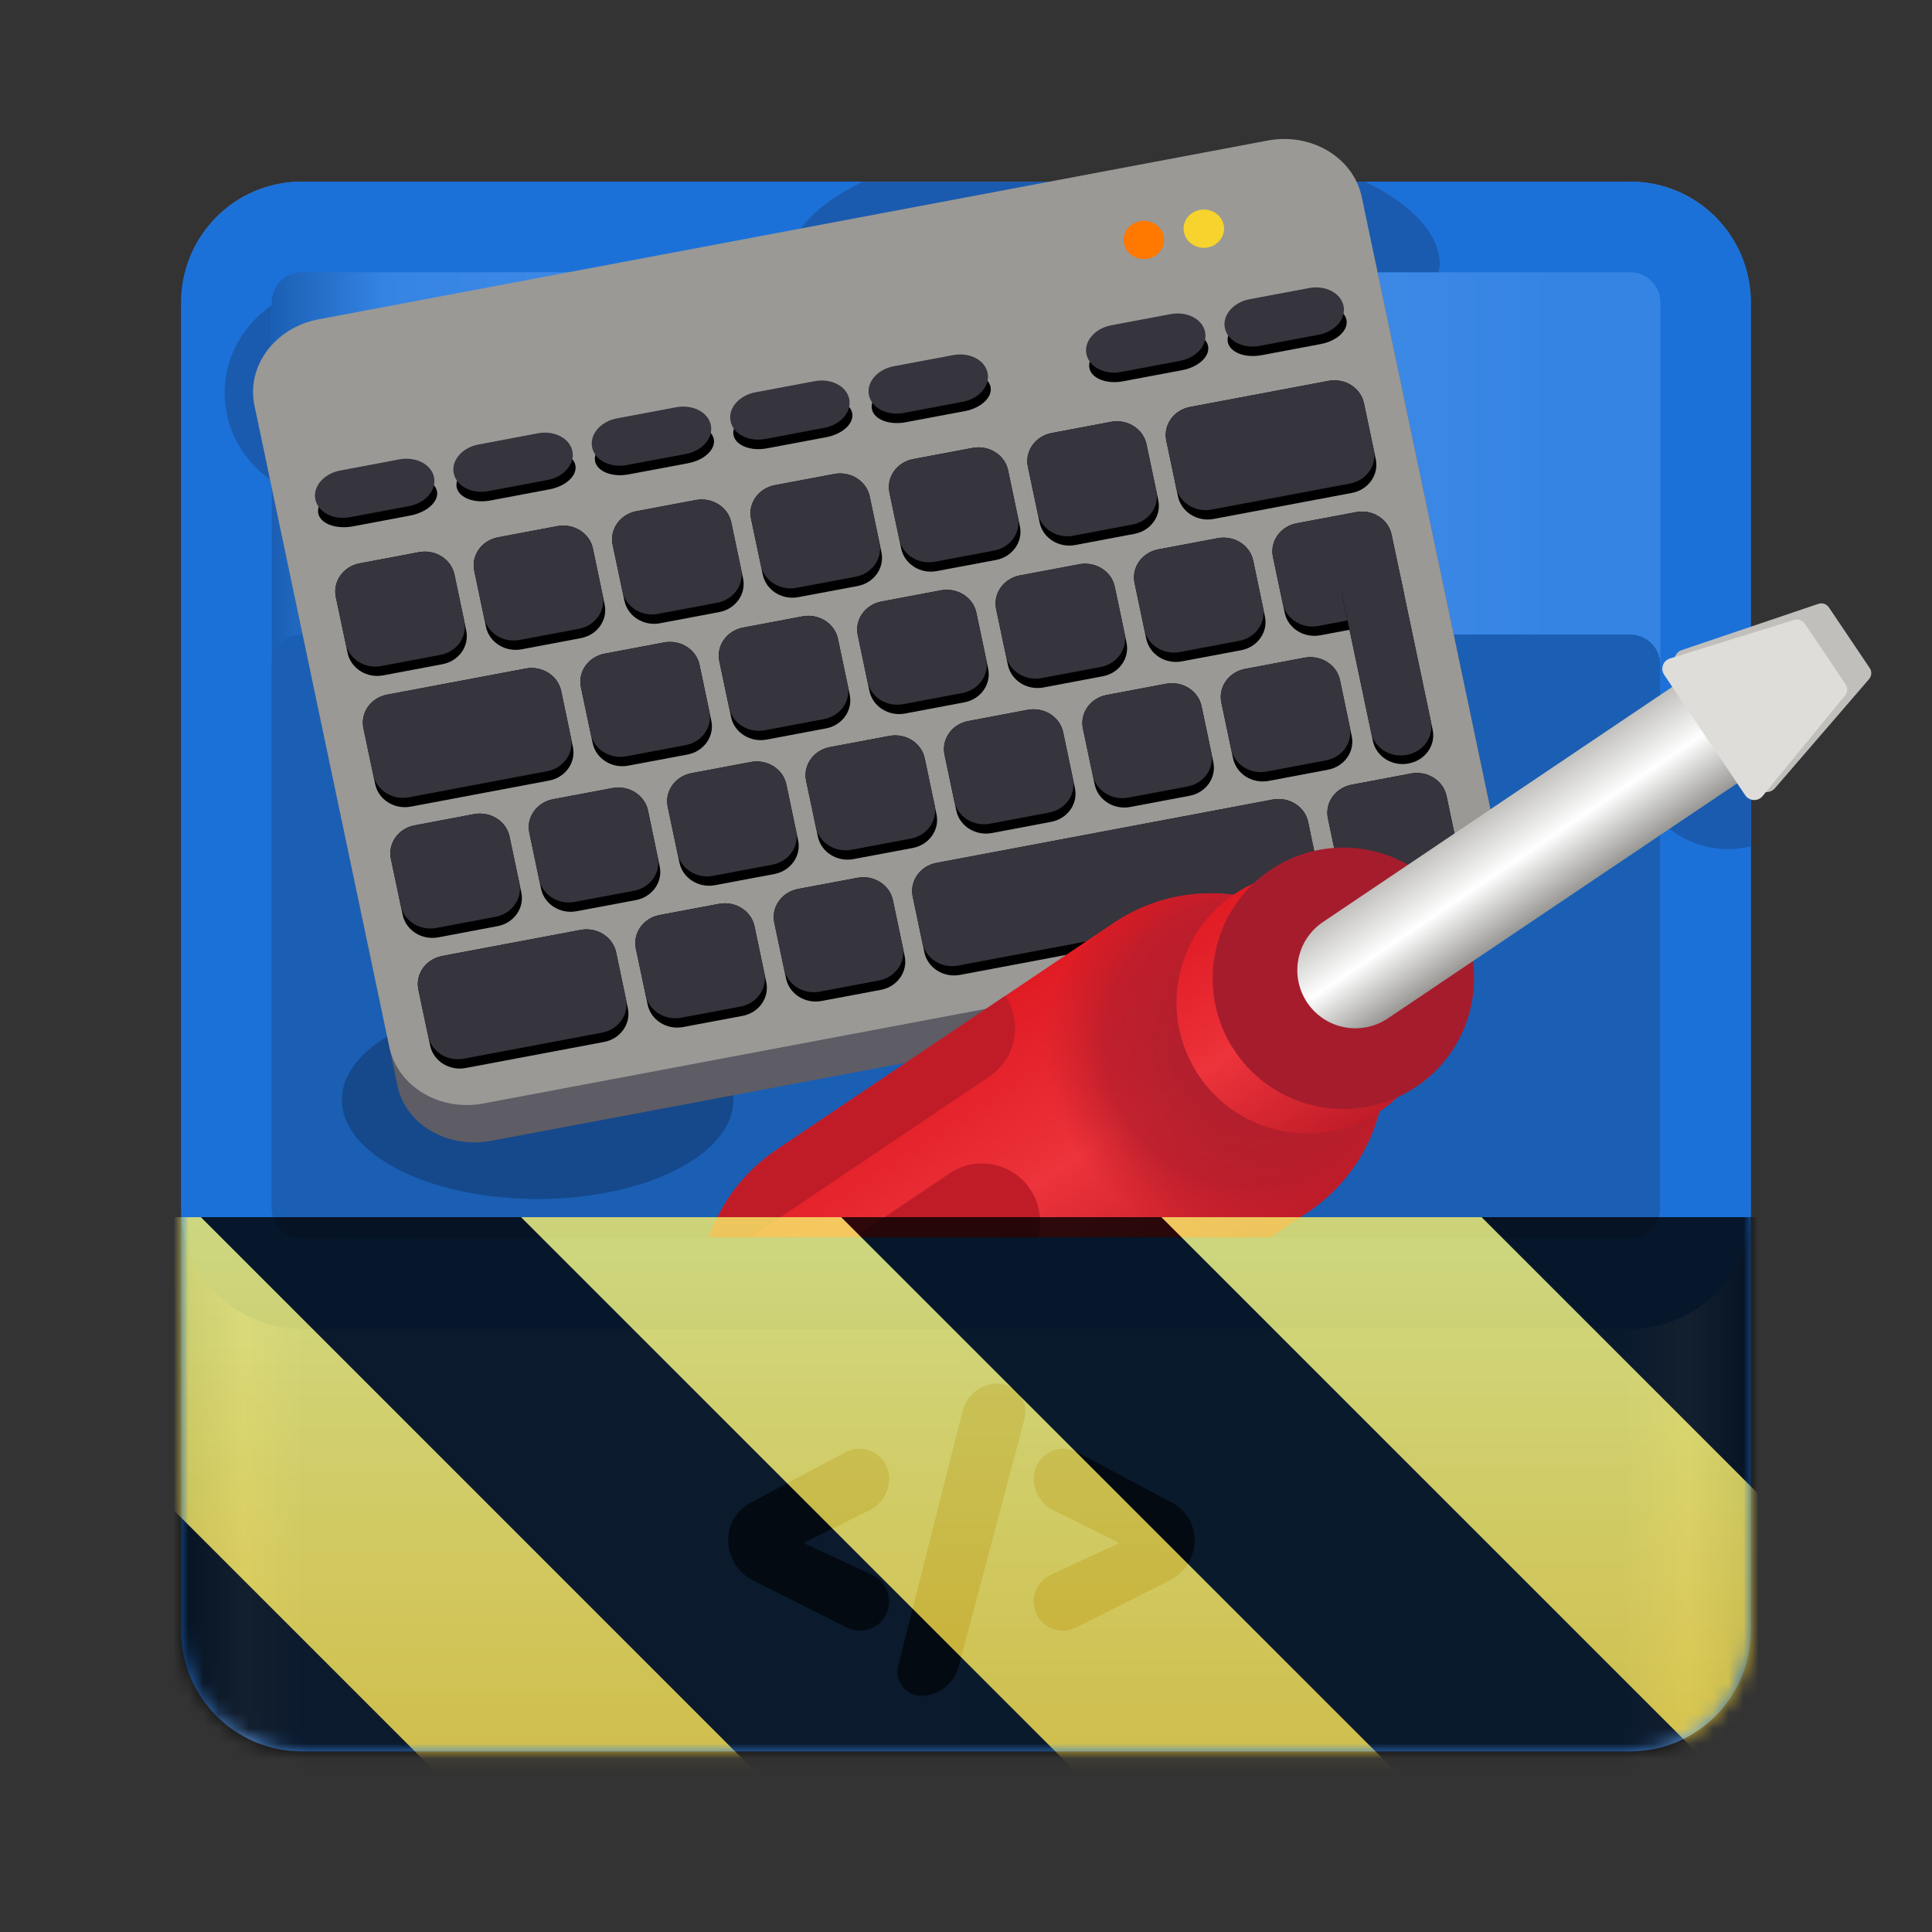<?xml version="1.0" encoding="UTF-8"?>
<svg height="128px" viewBox="0 0 128 128" width="128px" xmlns="http://www.w3.org/2000/svg" xmlns:xlink="http://www.w3.org/1999/xlink">
    <rect x="0" y="0" width="128" height="128" fill="#333333" stroke="none"/>
    <linearGradient id="a" gradientUnits="userSpaceOnUse" x1="12" x2="116" y1="124.035" y2="124.035">
        <stop offset="0" stop-color="#1a5fb4"/>
        <stop offset="0.04" stop-color="#5f9ce8"/>
        <stop offset="0.08" stop-color="#3582e3"/>
        <stop offset="0.92" stop-color="#3483e3"/>
        <stop offset="0.96" stop-color="#609ee8"/>
        <stop offset="1" stop-color="#1a5fb5"/>
    </linearGradient>
    <linearGradient id="b" gradientUnits="userSpaceOnUse" x1="18" x2="110" y1="50.035" y2="50.035">
        <stop offset="0" stop-color="#1a5fb4"/>
        <stop offset="0.083" stop-color="#3584e4"/>
        <stop offset="0.339" stop-color="#468de6"/>
        <stop offset="0.661" stop-color="#468de6"/>
        <stop offset="0.92" stop-color="#3584e4"/>
        <stop offset="1" stop-color="#3584e4"/>
    </linearGradient>
    <linearGradient id="c" gradientUnits="userSpaceOnUse">
        <stop offset="0" stop-color="#c01c28"/>
        <stop offset="0.5" stop-color="#ed333b"/>
        <stop offset="1" stop-color="#e01b24"/>
    </linearGradient>
    <linearGradient id="d" gradientTransform="matrix(1.197 -0.806 0.806 1.197 -145.015 -177.753)" x1="23" x2="23" xlink:href="#c" y1="238" y2="222"/>
    <radialGradient id="e" cx="28" cy="229.945" gradientTransform="matrix(-0.627 -0.931 0.931 -0.627 -113.935 239.296)" gradientUnits="userSpaceOnUse" r="12">
        <stop offset="0" stop-color="#a51d2d"/>
        <stop offset="0.7" stop-color="#b21c2a" stop-opacity="0.725"/>
        <stop offset="1" stop-color="#c01c28" stop-opacity="0"/>
    </radialGradient>
    <linearGradient id="f" gradientTransform="matrix(-0.403 -0.599 0.599 -0.403 -40.978 176.658)" x1="16" x2="40" xlink:href="#c" y1="232" y2="232"/>
    <linearGradient id="g" gradientTransform="matrix(-0.948 0.638 1.074 1.596 -92.268 -346.62)" gradientUnits="userSpaceOnUse" x1="46" x2="46" y1="232" y2="228">
        <stop offset="0" stop-color="#9a9996"/>
        <stop offset="0.5" stop-color="#ffffff"/>
        <stop offset="1" stop-color="#c0bfbc"/>
    </linearGradient>
    <clipPath id="h">
        <path d="m 46 64 h 23 v 34 h -23 z m 0 0"/>
    </clipPath>
    <clipPath id="i">
        <path d="m 48.301 92.211 c 3.559 5.289 10.73 6.691 16.023 3.133 l 17.555 -11.82 c 1.766 -1.188 2.23 -3.578 1.043 -5.34 c -0.59 -0.883 -0.359 -2.078 0.523 -2.672 l 5.586 -3.758 c 0.883 -0.594 2.078 -0.363 2.672 0.52 c 1.188 1.762 3.578 2.23 5.34 1.043 l 1.598 -1.074 l -12.895 -19.152 l -1.594 1.074 c -1.766 1.188 -2.23 3.578 -1.047 5.34 c 0.594 0.883 0.363 2.078 -0.52 2.672 l -5.586 3.762 c -0.883 0.59 -2.078 0.359 -2.672 -0.523 c -1.188 -1.762 -3.578 -2.23 -5.34 -1.043 l -17.559 11.816 c -5.289 3.562 -6.691 10.734 -3.129 16.023 z m 0 0"/>
    </clipPath>
    <clipPath id="j">
        <path d="m 46 64 h 23 v 34 h -23 z m 0 0"/>
    </clipPath>
    <clipPath id="k">
        <path d="m 48.301 92.211 c 3.559 5.289 10.73 6.691 16.023 3.133 l 17.555 -11.82 c 1.766 -1.188 2.23 -3.578 1.043 -5.34 c -0.59 -0.883 -0.359 -2.078 0.523 -2.672 l 5.586 -3.758 c 0.883 -0.594 2.078 -0.363 2.672 0.52 c 1.188 1.762 3.578 2.23 5.34 1.043 l 1.598 -1.074 l -12.895 -19.152 l -1.594 1.074 c -1.766 1.188 -2.23 3.578 -1.047 5.34 c 0.594 0.883 0.363 2.078 -0.52 2.672 l -5.586 3.762 c -0.883 0.59 -2.078 0.359 -2.672 -0.523 c -1.188 -1.762 -3.578 -2.23 -5.34 -1.043 l -17.559 11.816 c -5.289 3.562 -6.691 10.734 -3.129 16.023 z m 0 0"/>
    </clipPath>
    <clipPath id="l">
        <rect height="128" width="128"/>
    </clipPath>
    <clipPath id="m">
        <rect height="128" width="128"/>
    </clipPath>
    <filter id="n" height="100%" width="100%" x="0%" y="0%">
        <feColorMatrix in="SourceGraphic" type="matrix" values="0 0 0 0 1 0 0 0 0 1 0 0 0 0 1 0 0 0 1 0"/>
    </filter>
    <mask id="o">
        <g clip-path="url(#m)" filter="url(#n)">
            <g clip-path="url(#l)">
                <path d="m 20 12.035 h 88 c 4.418 0 8 3.582 8 8 v 88 c 0 4.418 -3.582 8 -8 8 h -88 c -4.418 0 -8 -3.582 -8 -8 v -88 c 0 -4.418 3.582 -8 8 -8 z m 0 0" fill="url(#a)"/>
                <path d="m 20 12.035 h 88 c 4.418 0 8 3.582 8 8 v 60 c 0 4.418 -3.582 8 -8 8 h -88 c -4.418 0 -8 -3.582 -8 -8 v -60 c 0 -4.418 3.582 -8 8 -8 z m 0 0" fill="#1c71d8"/>
                <path d="m 20 18.035 h 88 c 1.105 0 2 0.895 2 2 v 60 c 0 1.105 -0.895 2 -2 2 h -88 c -1.105 0 -2 -0.895 -2 -2 v -60 c 0 -1.105 0.895 -2 2 -2 z m 0 0" fill="url(#b)"/>
                <path d="m 20 42.039 h 88 c 1.105 0 2 0.895 2 2 v 36 c 0 1.105 -0.895 2 -2 2 h -88 c -1.105 0 -2 -0.895 -2 -2 v -36 c 0 -1.105 0.895 -2 2 -2 z m 0 0" fill="#1a5fb4"/>
                <path d="m -41.923 15.768 c 1.137 -0.031 2.109 -0.824 2.371 -1.93 l 4.344 -16.332 c 0.141 -0.535 0.027 -1.102 -0.309 -1.543 c -0.34 -0.438 -0.859 -0.691 -1.41 -0.691 c -1.066 0.027 -1.973 0.777 -2.203 1.812 l -4.25 16.809 c -0.113 0.449 -0.016 0.926 0.27 1.293 c 0.285 0.367 0.723 0.582 1.188 0.582 z m 0 0" fill="#0e315b" stroke="#0e315b" stroke-width="0.2" transform="matrix(1 0 0 1 102.985 96.49)"/>
                <path d="m -31.743 11.249 l 6.219 -3.125 c 0.973 -0.488 1.59 -1.484 1.59 -2.574 c 0 -1.004 -0.555 -1.926 -1.441 -2.398 l -6.277 -3.34 c -0.578 -0.309 -1.277 -0.289 -1.84 0.051 c -0.562 0.336 -0.906 0.945 -0.906 1.602 v 0.008 c 0 0.852 0.48 1.629 1.246 2.008 l 4.562 2.262 l -4.738 2.195 c -0.652 0.301 -1.07 0.953 -1.07 1.676 c 0 0.633 0.328 1.227 0.871 1.559 c 0.539 0.336 1.215 0.363 1.785 0.078 z m 0 0" fill="#0e315b" stroke="#0e315b" stroke-width="0.2" transform="matrix(1 0 0 1 102.985 96.49)"/>
                <path d="m -46.833 11.249 l -6.219 -3.125 c -0.973 -0.488 -1.586 -1.484 -1.586 -2.574 c 0 -1.004 0.551 -1.926 1.438 -2.398 l 6.277 -3.34 c 0.578 -0.309 1.277 -0.289 1.84 0.051 c 0.562 0.336 0.906 0.945 0.906 1.602 v 0.008 c 0 0.852 -0.48 1.629 -1.246 2.008 l -4.559 2.262 l 4.734 2.195 c 0.652 0.301 1.07 0.953 1.07 1.676 c 0 0.633 -0.328 1.227 -0.871 1.559 c -0.539 0.336 -1.215 0.363 -1.785 0.078 z m 0 0" fill="#0e315b" stroke="#0e315b" stroke-width="0.2" transform="matrix(1 0 0 1 102.985 96.49)"/>
                <path d="m 18 31.852 v -11.633 c -1.953 1.34 -3.117 3.504 -3.121 5.816 c 0.004 2.312 1.168 4.477 3.121 5.816 z m 0 0" fill="#1b5baf"/>
                <path d="m 90.438 12.035 h -33.273 c -3.211 1.551 -4.973 3.504 -4.984 5.523 c 0.02 0.16 0.047 0.316 0.086 0.477 h 43.039 c 0.039 -0.16 0.07 -0.316 0.086 -0.477 c 0 -2.016 -1.754 -3.969 -4.953 -5.523 z m 0 0" fill="#1b5baf"/>
                <path d="m 48.586 72.871 c 0 3.625 -5.805 6.566 -12.969 6.566 c -7.164 0 -12.969 -2.941 -12.969 -6.566 c 0 -3.629 5.805 -6.566 12.969 -6.566 c 7.164 0 12.969 2.938 12.969 6.566 z m 0 0" fill="#15498c"/>
                <path d="m 21.887 24.867 l 62.879 -11.844 c 2.895 -0.547 5.672 1.074 6.207 3.621 l 8.727 41.496 c 0.535 2.547 -1.379 5.055 -4.273 5.598 l -62.875 11.844 c -2.895 0.547 -5.676 -1.074 -6.211 -3.621 l -8.723 -41.496 c -0.535 -2.547 1.375 -5.055 4.27 -5.598 z m 0 0" fill="#5e5c64"/>
                <path d="m 21.109 21.156 l 62.875 -11.844 c 2.895 -0.547 5.684 1.125 6.234 3.734 l 8.934 42.508 c 0.551 2.609 -1.352 5.164 -4.246 5.711 l -62.879 11.844 c -2.891 0.547 -5.684 -1.129 -6.23 -3.734 l -8.938 -42.508 c -0.547 -2.609 1.355 -5.168 4.25 -5.711 z m 0 0" fill="#9a9996"/>
                <path d="m 22.871 32.398 l 3.773 -0.711 c 1.129 -0.215 2.16 0.168 2.305 0.852 c 0.141 0.684 -0.656 1.41 -1.785 1.621 l -3.77 0.711 c -1.133 0.211 -2.164 -0.168 -2.305 -0.852 c -0.145 -0.684 0.652 -1.41 1.781 -1.621 z m 0 0"/>
                <path d="m 22.531 31.176 l 3.93 -0.742 c 1.086 -0.203 2.113 0.324 2.293 1.176 c 0.18 0.855 -0.555 1.715 -1.641 1.918 l -3.93 0.738 c -1.086 0.207 -2.109 -0.32 -2.289 -1.176 c -0.18 -0.852 0.555 -1.711 1.637 -1.914 z m 0 0" fill="#36343d"/>
                <path d="m 31.961 30.684 l 3.93 -0.738 c 1.086 -0.207 2.082 0.184 2.227 0.867 c 0.145 0.684 -0.621 1.402 -1.703 1.605 l -3.93 0.742 c -1.086 0.203 -2.082 -0.184 -2.227 -0.867 c -0.145 -0.684 0.621 -1.402 1.703 -1.609 z m 0 0"/>
                <path d="m 31.703 29.449 l 3.93 -0.742 c 1.086 -0.203 2.109 0.324 2.289 1.176 c 0.18 0.855 -0.555 1.711 -1.641 1.918 l -3.93 0.738 c -1.086 0.207 -2.109 -0.32 -2.289 -1.176 c -0.18 -0.852 0.555 -1.711 1.641 -1.914 z m 0 0" fill="#36343d"/>
                <path d="m 41.133 28.957 l 3.93 -0.738 c 1.086 -0.207 2.082 0.184 2.227 0.863 c 0.141 0.684 -0.621 1.406 -1.707 1.609 l -3.93 0.738 c -1.086 0.207 -2.082 -0.184 -2.227 -0.867 c -0.141 -0.68 0.621 -1.402 1.707 -1.605 z m 0 0"/>
                <path d="m 40.871 27.719 l 3.93 -0.738 c 1.086 -0.203 2.113 0.32 2.293 1.176 s -0.555 1.711 -1.641 1.918 l -3.93 0.738 c -1.086 0.203 -2.113 -0.32 -2.293 -1.176 c -0.176 -0.855 0.555 -1.711 1.641 -1.918 z m 0 0" fill="#36343d"/>
                <path d="m 50.301 27.23 l 3.93 -0.742 c 1.086 -0.203 2.082 0.184 2.227 0.867 c 0.145 0.684 -0.621 1.402 -1.707 1.609 l -3.93 0.738 c -1.082 0.207 -2.078 -0.184 -2.223 -0.867 c -0.145 -0.684 0.621 -1.402 1.703 -1.605 z m 0 0"/>
                <path d="m 50.043 25.992 l 3.93 -0.738 c 1.086 -0.207 2.109 0.32 2.289 1.176 c 0.18 0.852 -0.555 1.711 -1.641 1.914 l -3.93 0.742 c -1.086 0.203 -2.109 -0.324 -2.289 -1.176 c -0.18 -0.855 0.555 -1.711 1.641 -1.918 z m 0 0" fill="#36343d"/>
                <path d="m 59.473 25.504 l 3.93 -0.742 c 1.086 -0.203 2.082 0.184 2.223 0.867 c 0.145 0.684 -0.617 1.402 -1.703 1.609 l -3.93 0.738 c -1.086 0.203 -2.082 -0.184 -2.227 -0.867 c -0.141 -0.684 0.621 -1.402 1.707 -1.605 z m 0 0"/>
                <path d="m 59.211 24.266 l 3.93 -0.738 c 1.086 -0.207 2.113 0.32 2.289 1.176 c 0.18 0.852 -0.555 1.711 -1.637 1.914 l -3.93 0.742 c -1.086 0.203 -2.113 -0.324 -2.293 -1.176 c -0.18 -0.855 0.555 -1.715 1.641 -1.918 z m 0 0" fill="#36343d"/>
                <path d="m 73.883 22.789 l 3.93 -0.742 c 1.082 -0.203 2.078 0.184 2.223 0.867 c 0.145 0.684 -0.617 1.402 -1.703 1.609 l -3.93 0.738 c -1.086 0.207 -2.082 -0.184 -2.227 -0.867 c -0.145 -0.684 0.621 -1.402 1.707 -1.605 z m 0 0"/>
                <path d="m 73.621 21.551 l 3.93 -0.738 c 1.086 -0.207 2.109 0.32 2.289 1.176 c 0.18 0.852 -0.555 1.711 -1.641 1.914 l -3.93 0.742 c -1.082 0.203 -2.109 -0.324 -2.289 -1.176 c -0.18 -0.855 0.555 -1.711 1.641 -1.918 z m 0 0" fill="#36343d"/>
                <path d="m 83.051 21.062 l 3.93 -0.742 c 1.086 -0.203 2.082 0.184 2.227 0.867 c 0.141 0.684 -0.621 1.402 -1.707 1.609 l -3.93 0.738 c -1.086 0.203 -2.082 -0.184 -2.223 -0.867 c -0.145 -0.684 0.617 -1.402 1.703 -1.605 z m 0 0"/>
                <path d="m 82.789 19.824 l 3.934 -0.738 c 1.082 -0.207 2.109 0.32 2.289 1.176 c 0.18 0.852 -0.555 1.711 -1.641 1.914 l -3.93 0.742 c -1.086 0.203 -2.109 -0.324 -2.289 -1.176 c -0.18 -0.855 0.555 -1.715 1.637 -1.918 z m 0 0" fill="#36343d"/>
                <path d="m 32.996 35.598 l 3.93 -0.742 c 1.086 -0.203 2.141 0.461 2.355 1.484 l 0.777 3.711 c 0.219 1.027 -0.488 2.023 -1.574 2.227 l -3.93 0.742 c -1.086 0.203 -2.141 -0.461 -2.355 -1.488 l -0.777 -3.711 c -0.219 -1.023 0.488 -2.02 1.574 -2.223 z m 0 0"/>
                <path d="m 32.996 35.598 l 3.93 -0.742 c 1.086 -0.203 2.141 0.461 2.355 1.484 l 0.648 3.094 c 0.215 1.023 -0.488 2.023 -1.574 2.227 l -3.93 0.738 c -1.086 0.207 -2.141 -0.461 -2.355 -1.484 l -0.648 -3.094 c -0.219 -1.023 0.488 -2.02 1.574 -2.223 z m 0 0" fill="#36343d"/>
                <path d="m 42.164 33.867 l 3.93 -0.738 c 1.086 -0.203 2.141 0.461 2.355 1.484 l 0.781 3.711 c 0.215 1.027 -0.492 2.023 -1.574 2.227 l -3.93 0.742 c -1.086 0.203 -2.141 -0.461 -2.355 -1.488 l -0.781 -3.711 c -0.215 -1.023 0.488 -2.02 1.574 -2.227 z m 0 0"/>
                <path d="m 42.164 33.867 l 3.93 -0.738 c 1.086 -0.203 2.141 0.461 2.355 1.484 l 0.652 3.094 c 0.215 1.023 -0.492 2.02 -1.578 2.227 l -3.93 0.738 c -1.082 0.207 -2.137 -0.461 -2.355 -1.484 l -0.648 -3.094 c -0.215 -1.023 0.488 -2.02 1.574 -2.227 z m 0 0" fill="#36343d"/>
                <path d="m 51.336 32.141 l 3.93 -0.738 c 1.082 -0.207 2.137 0.461 2.355 1.484 l 0.777 3.711 c 0.215 1.023 -0.488 2.023 -1.574 2.227 l -3.93 0.738 c -1.086 0.207 -2.141 -0.461 -2.355 -1.484 l -0.781 -3.711 c -0.215 -1.023 0.492 -2.02 1.578 -2.227 z m 0 0"/>
                <path d="m 51.336 32.141 l 3.93 -0.738 c 1.082 -0.207 2.137 0.461 2.355 1.484 l 0.648 3.094 c 0.215 1.023 -0.488 2.02 -1.574 2.227 l -3.93 0.738 c -1.086 0.203 -2.141 -0.461 -2.355 -1.484 l -0.652 -3.094 c -0.215 -1.023 0.492 -2.02 1.578 -2.227 z m 0 0" fill="#36343d"/>
                <path d="m 60.504 30.414 l 3.93 -0.738 c 1.086 -0.207 2.141 0.461 2.355 1.484 l 0.781 3.711 c 0.215 1.023 -0.492 2.02 -1.574 2.227 l -3.934 0.738 c -1.082 0.207 -2.137 -0.461 -2.352 -1.484 l -0.781 -3.711 c -0.215 -1.023 0.488 -2.023 1.574 -2.227 z m 0 0"/>
                <path d="m 60.504 30.414 l 3.93 -0.738 c 1.086 -0.207 2.141 0.461 2.355 1.484 l 0.648 3.094 c 0.219 1.023 -0.488 2.02 -1.574 2.223 l -3.93 0.742 c -1.086 0.203 -2.141 -0.461 -2.355 -1.484 l -0.648 -3.094 c -0.215 -1.023 0.488 -2.023 1.574 -2.227 z m 0 0" fill="#36343d"/>
                <path d="m 23.824 37.324 l 3.93 -0.742 c 1.086 -0.203 2.141 0.461 2.355 1.488 l 0.781 3.711 c 0.215 1.023 -0.488 2.02 -1.574 2.223 l -3.93 0.742 c -1.086 0.203 -2.141 -0.461 -2.355 -1.484 l -0.781 -3.711 c -0.215 -1.027 0.492 -2.023 1.574 -2.227 z m 0 0"/>
                <path d="m 23.824 37.324 l 3.93 -0.742 c 1.086 -0.203 2.141 0.461 2.355 1.488 l 0.652 3.09 c 0.215 1.027 -0.492 2.023 -1.578 2.227 l -3.93 0.742 c -1.082 0.203 -2.137 -0.461 -2.352 -1.488 l -0.652 -3.09 c -0.215 -1.027 0.492 -2.023 1.574 -2.227 z m 0 0" fill="#36343d"/>
                <path d="m 69.676 28.688 l 3.93 -0.742 c 1.082 -0.203 2.137 0.461 2.352 1.488 l 0.781 3.711 c 0.215 1.023 -0.488 2.02 -1.574 2.223 l -3.93 0.742 c -1.086 0.203 -2.141 -0.461 -2.355 -1.484 l -0.781 -3.711 c -0.215 -1.027 0.492 -2.023 1.578 -2.227 z m 0 0"/>
                <path d="m 69.676 28.688 l 3.93 -0.742 c 1.082 -0.203 2.137 0.461 2.352 1.488 l 0.652 3.09 c 0.215 1.027 -0.488 2.023 -1.574 2.227 l -3.93 0.742 c -1.086 0.203 -2.141 -0.461 -2.355 -1.488 l -0.652 -3.09 c -0.215 -1.027 0.492 -2.023 1.578 -2.227 z m 0 0" fill="#36343d"/>
                <path d="m 78.844 26.961 l 9.168 -1.727 c 1.086 -0.207 2.141 0.461 2.355 1.484 l 0.781 3.711 c 0.215 1.023 -0.488 2.02 -1.574 2.227 l -9.172 1.727 c -1.082 0.203 -2.137 -0.461 -2.355 -1.484 l -0.777 -3.711 c -0.215 -1.027 0.488 -2.023 1.574 -2.227 z m 0 0"/>
                <path d="m 78.844 26.961 l 9.168 -1.727 c 1.086 -0.207 2.141 0.461 2.355 1.484 l 0.652 3.094 c 0.215 1.023 -0.492 2.02 -1.574 2.223 l -9.172 1.727 c -1.086 0.207 -2.141 -0.457 -2.355 -1.484 l -0.648 -3.09 c -0.215 -1.027 0.488 -2.023 1.574 -2.227 z m 0 0" fill="#36343d"/>
                <path d="m 25.652 46.02 l 9.172 -1.727 c 1.086 -0.207 2.137 0.461 2.355 1.484 l 0.777 3.711 c 0.215 1.023 -0.488 2.02 -1.574 2.227 l -9.168 1.727 c -1.086 0.203 -2.141 -0.461 -2.355 -1.484 l -0.781 -3.711 c -0.215 -1.027 0.488 -2.023 1.574 -2.227 z m 0 0"/>
                <path d="m 25.652 46.02 l 9.172 -1.727 c 1.082 -0.207 2.137 0.461 2.355 1.484 l 0.648 3.094 c 0.215 1.023 -0.488 2.02 -1.574 2.223 l -9.172 1.73 c -1.082 0.203 -2.137 -0.461 -2.355 -1.488 l -0.648 -3.09 c -0.215 -1.027 0.488 -2.023 1.574 -2.227 z m 0 0" fill="#36343d"/>
                <path d="m 40.062 43.305 l 3.93 -0.742 c 1.086 -0.203 2.141 0.461 2.355 1.488 l 0.781 3.711 c 0.215 1.023 -0.492 2.02 -1.574 2.227 l -3.934 0.738 c -1.082 0.203 -2.137 -0.461 -2.352 -1.484 l -0.781 -3.711 c -0.215 -1.027 0.488 -2.023 1.574 -2.227 z m 0 0"/>
                <path d="m 40.062 43.305 l 3.93 -0.742 c 1.086 -0.203 2.141 0.461 2.355 1.488 l 0.648 3.09 c 0.219 1.027 -0.488 2.023 -1.574 2.227 l -3.93 0.742 c -1.086 0.203 -2.141 -0.461 -2.355 -1.488 l -0.648 -3.09 c -0.215 -1.027 0.488 -2.023 1.574 -2.227 z m 0 0" fill="#36343d"/>
                <path d="m 49.234 41.578 l 3.93 -0.742 c 1.082 -0.203 2.137 0.461 2.352 1.488 l 0.781 3.711 c 0.215 1.023 -0.488 2.02 -1.574 2.223 l -3.93 0.742 c -1.086 0.203 -2.141 -0.461 -2.355 -1.484 l -0.781 -3.711 c -0.215 -1.027 0.492 -2.023 1.578 -2.227 z m 0 0"/>
                <path d="m 49.234 41.578 l 3.93 -0.742 c 1.082 -0.203 2.137 0.461 2.352 1.488 l 0.652 3.09 c 0.215 1.027 -0.488 2.023 -1.574 2.227 l -3.93 0.742 c -1.086 0.203 -2.141 -0.461 -2.355 -1.488 l -0.652 -3.09 c -0.215 -1.027 0.492 -2.023 1.578 -2.227 z m 0 0" fill="#36343d"/>
                <path d="m 58.402 39.852 l 3.93 -0.742 c 1.086 -0.203 2.141 0.461 2.355 1.484 l 0.781 3.711 c 0.215 1.027 -0.492 2.023 -1.578 2.227 l -3.93 0.742 c -1.082 0.203 -2.137 -0.461 -2.355 -1.488 l -0.777 -3.711 c -0.215 -1.023 0.488 -2.02 1.574 -2.223 z m 0 0"/>
                <path d="m 58.402 39.852 l 3.93 -0.742 c 1.086 -0.203 2.141 0.461 2.355 1.484 l 0.648 3.094 c 0.215 1.023 -0.488 2.023 -1.574 2.227 l -3.93 0.738 c -1.086 0.207 -2.141 -0.461 -2.355 -1.484 l -0.648 -3.094 c -0.215 -1.023 0.488 -2.02 1.574 -2.223 z m 0 0" fill="#36343d"/>
                <path d="m 67.57 38.121 l 3.93 -0.738 c 1.086 -0.203 2.141 0.461 2.355 1.484 l 0.781 3.711 c 0.215 1.027 -0.488 2.023 -1.574 2.227 l -3.93 0.742 c -1.086 0.203 -2.141 -0.461 -2.355 -1.488 l -0.781 -3.711 c -0.215 -1.023 0.492 -2.02 1.574 -2.227 z m 0 0"/>
                <path d="m 67.57 38.121 l 3.93 -0.738 c 1.086 -0.203 2.141 0.461 2.355 1.484 l 0.652 3.094 c 0.215 1.023 -0.492 2.02 -1.574 2.227 l -3.93 0.738 c -1.086 0.203 -2.141 -0.461 -2.355 -1.484 l -0.652 -3.094 c -0.215 -1.023 0.492 -2.02 1.574 -2.227 z m 0 0" fill="#36343d"/>
                <path d="m 76.742 36.395 l 3.93 -0.738 c 1.086 -0.207 2.141 0.461 2.355 1.484 l 0.777 3.711 c 0.219 1.023 -0.488 2.02 -1.574 2.227 l -3.93 0.738 c -1.086 0.207 -2.137 -0.461 -2.355 -1.484 l -0.777 -3.711 c -0.215 -1.023 0.488 -2.02 1.574 -2.227 z m 0 0"/>
                <path d="m 76.742 36.395 l 3.93 -0.738 c 1.086 -0.207 2.141 0.461 2.355 1.484 l 0.648 3.094 c 0.215 1.023 -0.488 2.02 -1.574 2.223 l -3.93 0.742 c -1.086 0.203 -2.141 -0.461 -2.355 -1.484 l -0.648 -3.094 c -0.215 -1.023 0.488 -2.02 1.574 -2.227 z m 0 0" fill="#36343d"/>
                <path d="m 36.645 52.949 l 3.93 -0.738 c 1.086 -0.203 2.137 0.461 2.355 1.484 l 0.777 3.711 c 0.215 1.023 -0.488 2.023 -1.574 2.227 l -3.93 0.738 c -1.086 0.207 -2.141 -0.461 -2.355 -1.484 l -0.777 -3.711 c -0.219 -1.023 0.488 -2.02 1.574 -2.227 z m 0 0"/>
                <path d="m 36.645 52.949 l 3.93 -0.738 c 1.086 -0.203 2.137 0.461 2.355 1.484 l 0.648 3.094 c 0.215 1.023 -0.488 2.02 -1.574 2.227 l -3.93 0.738 c -1.086 0.203 -2.141 -0.461 -2.355 -1.484 l -0.648 -3.094 c -0.219 -1.023 0.488 -2.02 1.574 -2.227 z m 0 0" fill="#36343d"/>
                <path d="m 45.812 51.223 l 3.93 -0.738 c 1.086 -0.207 2.141 0.461 2.355 1.484 l 0.781 3.711 c 0.215 1.023 -0.492 2.02 -1.574 2.227 l -3.93 0.738 c -1.086 0.207 -2.141 -0.461 -2.355 -1.484 l -0.781 -3.711 c -0.215 -1.023 0.488 -2.02 1.574 -2.227 z m 0 0"/>
                <path d="m 45.812 51.223 l 3.93 -0.738 c 1.086 -0.207 2.141 0.461 2.355 1.484 l 0.648 3.094 c 0.219 1.023 -0.488 2.02 -1.574 2.223 l -3.93 0.742 c -1.086 0.203 -2.137 -0.461 -2.355 -1.484 l -0.648 -3.094 c -0.215 -1.023 0.488 -2.02 1.574 -2.227 z m 0 0" fill="#36343d"/>
                <path d="m 54.984 49.496 l 3.93 -0.738 c 1.082 -0.207 2.137 0.457 2.352 1.484 l 0.781 3.711 c 0.215 1.023 -0.488 2.02 -1.574 2.227 l -3.93 0.738 c -1.086 0.203 -2.141 -0.461 -2.355 -1.484 l -0.781 -3.711 c -0.215 -1.027 0.492 -2.023 1.578 -2.227 z m 0 0"/>
                <path d="m 54.984 49.496 l 3.93 -0.738 c 1.082 -0.207 2.137 0.457 2.352 1.484 l 0.652 3.09 c 0.215 1.027 -0.488 2.023 -1.574 2.227 l -3.93 0.742 c -1.086 0.203 -2.141 -0.461 -2.355 -1.488 l -0.652 -3.09 c -0.215 -1.027 0.492 -2.023 1.578 -2.227 z m 0 0" fill="#36343d"/>
                <path d="m 64.152 47.77 l 3.93 -0.742 c 1.086 -0.203 2.141 0.461 2.355 1.488 l 0.781 3.711 c 0.215 1.023 -0.492 2.02 -1.578 2.223 l -3.93 0.742 c -1.082 0.203 -2.137 -0.461 -2.352 -1.484 l -0.781 -3.711 c -0.215 -1.027 0.488 -2.023 1.574 -2.227 z m 0 0"/>
                <path d="m 64.152 47.77 l 3.93 -0.742 c 1.086 -0.203 2.141 0.461 2.355 1.488 l 0.648 3.09 c 0.215 1.027 -0.488 2.023 -1.574 2.227 l -3.93 0.742 c -1.086 0.203 -2.141 -0.461 -2.355 -1.488 l -0.648 -3.09 c -0.215 -1.027 0.488 -2.023 1.574 -2.227 z m 0 0" fill="#36343d"/>
                <path d="m 27.473 54.68 l 3.93 -0.742 c 1.086 -0.203 2.141 0.461 2.355 1.484 l 0.781 3.711 c 0.215 1.027 -0.488 2.023 -1.574 2.227 l -3.93 0.742 c -1.086 0.203 -2.141 -0.461 -2.355 -1.488 l -0.781 -3.711 c -0.215 -1.023 0.488 -2.02 1.574 -2.223 z m 0 0"/>
                <path d="m 27.473 54.68 l 3.93 -0.742 c 1.086 -0.203 2.141 0.461 2.355 1.484 l 0.652 3.094 c 0.215 1.023 -0.492 2.02 -1.578 2.227 l -3.93 0.738 c -1.082 0.207 -2.137 -0.461 -2.355 -1.484 l -0.648 -3.094 c -0.215 -1.023 0.488 -2.02 1.574 -2.223 z m 0 0" fill="#36343d"/>
                <path d="m 73.32 46.043 l 3.93 -0.742 c 1.086 -0.203 2.141 0.461 2.355 1.484 l 0.781 3.711 c 0.215 1.027 -0.488 2.023 -1.574 2.227 l -3.93 0.742 c -1.086 0.203 -2.141 -0.461 -2.355 -1.488 l -0.781 -3.711 c -0.215 -1.023 0.492 -2.02 1.574 -2.223 z m 0 0"/>
                <path d="m 73.32 46.043 l 3.93 -0.742 c 1.086 -0.203 2.141 0.461 2.355 1.484 l 0.652 3.094 c 0.215 1.023 -0.492 2.023 -1.574 2.227 l -3.93 0.738 c -1.086 0.207 -2.141 -0.461 -2.355 -1.484 l -0.652 -3.094 c -0.215 -1.023 0.492 -2.02 1.574 -2.223 z m 0 0" fill="#36343d"/>
                <path d="m 82.492 44.316 l 3.93 -0.742 c 1.086 -0.203 2.141 0.461 2.355 1.484 l 0.777 3.711 c 0.219 1.027 -0.488 2.023 -1.574 2.227 l -3.93 0.742 c -1.086 0.203 -2.137 -0.461 -2.355 -1.488 l -0.777 -3.711 c -0.215 -1.023 0.488 -2.02 1.574 -2.223 z m 0 0"/>
                <path d="m 82.492 44.316 l 3.93 -0.742 c 1.086 -0.203 2.141 0.461 2.355 1.484 l 0.648 3.094 c 0.215 1.023 -0.488 2.02 -1.574 2.227 l -3.93 0.738 c -1.086 0.207 -2.141 -0.461 -2.355 -1.484 l -0.648 -3.094 c -0.215 -1.023 0.488 -2.02 1.574 -2.223 z m 0 0" fill="#36343d"/>
                <path d="m 85.91 34.668 l 3.93 -0.738 c 1.086 -0.207 2.141 0.461 2.355 1.484 l 0.781 3.711 c 0.215 1.023 -0.488 2.02 -1.574 2.227 l -3.93 0.738 c -1.086 0.203 -2.141 -0.461 -2.355 -1.484 l -0.781 -3.711 c -0.215 -1.023 0.488 -2.023 1.574 -2.227 z m 0 0"/>
                <path d="m 85.91 34.668 l 3.93 -0.738 c 1.086 -0.207 2.141 0.461 2.355 1.484 l 0.652 3.094 c 0.215 1.023 -0.492 2.02 -1.578 2.223 l -3.93 0.742 c -1.082 0.203 -2.137 -0.461 -2.352 -1.484 l -0.652 -3.094 c -0.215 -1.023 0.488 -2.023 1.574 -2.227 z m 0 0" fill="#36343d"/>
                <path d="m 90.477 37.074 l 0.023 -0.004 c 1.086 -0.207 2.141 0.461 2.355 1.484 l 2.062 9.797 c 0.215 1.027 -0.492 2.023 -1.578 2.227 l -0.023 0.008 c -1.086 0.203 -2.141 -0.461 -2.355 -1.488 l -2.062 -9.797 c -0.215 -1.027 0.492 -2.023 1.578 -2.227 z m 0 0"/>
                <path d="m 90.355 36.504 l 0.027 -0.004 c 1.086 -0.203 2.137 0.461 2.355 1.484 l 2.059 9.801 c 0.215 1.023 -0.488 2.02 -1.574 2.223 l -0.027 0.008 c -1.086 0.203 -2.141 -0.461 -2.355 -1.488 l -2.059 -9.797 c -0.215 -1.023 0.488 -2.02 1.574 -2.227 z m 0 0" fill="#36343d"/>
                <path d="m 29.293 63.336 l 9.172 -1.727 c 1.086 -0.203 2.137 0.461 2.355 1.484 l 0.777 3.711 c 0.215 1.027 -0.488 2.023 -1.574 2.227 l -9.168 1.727 c -1.086 0.207 -2.141 -0.461 -2.355 -1.484 l -0.781 -3.711 c -0.215 -1.023 0.488 -2.02 1.574 -2.227 z m 0 0"/>
                <path d="m 29.293 63.336 l 9.172 -1.727 c 1.082 -0.203 2.137 0.461 2.352 1.484 l 0.652 3.094 c 0.215 1.023 -0.488 2.02 -1.574 2.227 l -9.172 1.727 c -1.086 0.203 -2.137 -0.461 -2.355 -1.484 l -0.648 -3.094 c -0.215 -1.023 0.488 -2.02 1.574 -2.227 z m 0 0" fill="#36343d"/>
                <path d="m 43.703 60.621 l 3.93 -0.738 c 1.086 -0.203 2.141 0.461 2.355 1.484 l 0.781 3.711 c 0.215 1.027 -0.492 2.023 -1.574 2.227 l -3.934 0.738 c -1.082 0.207 -2.137 -0.457 -2.352 -1.484 l -0.781 -3.711 c -0.215 -1.023 0.488 -2.02 1.574 -2.227 z m 0 0"/>
                <path d="m 43.703 60.621 l 3.93 -0.738 c 1.086 -0.203 2.141 0.461 2.355 1.484 l 0.648 3.094 c 0.219 1.023 -0.488 2.02 -1.574 2.227 l -3.93 0.738 c -1.086 0.203 -2.141 -0.461 -2.355 -1.484 l -0.648 -3.094 c -0.215 -1.023 0.488 -2.02 1.574 -2.227 z m 0 0" fill="#36343d"/>
                <path d="m 52.871 58.895 l 3.934 -0.738 c 1.082 -0.207 2.137 0.461 2.352 1.484 l 0.781 3.711 c 0.215 1.023 -0.488 2.02 -1.574 2.227 l -3.93 0.738 c -1.086 0.207 -2.141 -0.461 -2.355 -1.484 l -0.781 -3.711 c -0.215 -1.023 0.492 -2.02 1.574 -2.227 z m 0 0"/>
                <path d="m 52.871 58.895 l 3.934 -0.738 c 1.082 -0.207 2.137 0.461 2.352 1.484 l 0.652 3.094 c 0.215 1.023 -0.492 2.02 -1.574 2.223 l -3.93 0.742 c -1.086 0.203 -2.141 -0.461 -2.355 -1.484 l -0.652 -3.094 c -0.215 -1.023 0.492 -2.02 1.574 -2.227 z m 0 0" fill="#36343d"/>
                <path d="m 62.043 57.168 l 22.27 -4.195 c 1.086 -0.203 2.141 0.461 2.355 1.484 l 0.777 3.715 c 0.219 1.023 -0.488 2.02 -1.574 2.223 l -22.27 4.195 c -1.086 0.203 -2.137 -0.461 -2.355 -1.484 l -0.777 -3.711 c -0.215 -1.023 0.488 -2.023 1.574 -2.227 z m 0 0"/>
                <path d="m 62.043 57.168 l 22.27 -4.195 c 1.086 -0.203 2.141 0.461 2.355 1.484 l 0.648 3.094 c 0.215 1.027 -0.488 2.023 -1.574 2.227 l -22.27 4.195 c -1.086 0.203 -2.141 -0.461 -2.355 -1.484 l -0.648 -3.094 c -0.215 -1.023 0.488 -2.023 1.574 -2.227 z m 0 0" fill="#36343d"/>
                <path d="m 89.551 51.988 l 3.93 -0.742 c 1.086 -0.203 2.141 0.461 2.355 1.484 l 0.781 3.711 c 0.215 1.027 -0.488 2.023 -1.574 2.227 l -3.93 0.742 c -1.086 0.203 -2.141 -0.461 -2.355 -1.488 l -0.781 -3.711 c -0.215 -1.023 0.488 -2.02 1.574 -2.223 z m 0 0"/>
                <path d="m 89.551 51.988 l 3.93 -0.742 c 1.086 -0.203 2.141 0.461 2.355 1.484 l 0.652 3.094 c 0.215 1.023 -0.492 2.02 -1.578 2.227 l -3.93 0.738 c -1.082 0.207 -2.137 -0.461 -2.355 -1.484 l -0.648 -3.094 c -0.215 -1.023 0.488 -2.02 1.574 -2.223 z m 0 0" fill="#36343d"/>
                <path d="m 75.523 14.656 c 0.727 -0.137 1.434 0.309 1.578 0.996 c 0.145 0.684 -0.328 1.352 -1.055 1.488 s -1.434 -0.309 -1.578 -0.992 c -0.145 -0.688 0.328 -1.355 1.055 -1.492 z m 0 0" fill="#ff7800"/>
                <path d="m 79.496 13.906 c 0.73 -0.137 1.434 0.309 1.578 0.996 s -0.328 1.355 -1.055 1.492 c -0.727 0.137 -1.434 -0.309 -1.578 -0.996 c -0.145 -0.688 0.328 -1.355 1.055 -1.492 z m 0 0" fill="#f6d32d"/>
                <path d="m 110 46.508 v 7.844 c 1.152 1.211 2.785 1.906 4.5 1.91 c 0.504 -0.004 1.008 -0.07 1.5 -0.191 v -11.293 c -0.492 -0.121 -0.996 -0.18 -1.5 -0.18 c -1.715 0 -3.348 0.695 -4.5 1.91 z m 0 0" fill="#1b5baf"/>
                <path d="m 80.637 59.188 c -2.438 -0.086 -4.84 0.598 -6.859 1.961 l -22.348 15.039 c -2.062 1.395 -3.621 3.418 -4.438 5.766 h 37.219 l 2.457 -1.652 c 5.289 -3.562 6.691 -10.734 3.129 -16.023 c -2.062 -3.066 -5.469 -4.957 -9.16 -5.09 z m 0 0" fill="url(#d)"/>
                <path d="m 73.777 61.148 c 5.289 -3.562 12.461 -2.16 16.023 3.129 c 3.559 5.289 2.156 12.465 -3.133 16.023 c -5.289 3.559 -12.461 2.16 -16.023 -3.129 c -3.559 -5.289 -2.156 -12.465 3.133 -16.023 z m 0 0" fill="url(#e)"/>
                <path d="m 81.773 59.242 c 3.965 -2.668 9.348 -1.617 12.016 2.352 c 2.672 3.965 1.621 9.344 -2.348 12.016 c -3.965 2.672 -9.348 1.617 -12.016 -2.348 c -2.672 -3.969 -1.621 -9.348 2.348 -12.02 z m 0 0" fill="url(#f)"/>
                <path d="m 84.168 57.633 c 3.965 -2.672 9.344 -1.621 12.016 2.348 c 2.672 3.965 1.617 9.348 -2.348 12.016 c -3.969 2.672 -9.348 1.621 -12.02 -2.348 c -2.668 -3.965 -1.617 -9.348 2.352 -12.016 z m 0 0" fill="#a51d2d"/>
                <path d="m 111.43 43.066 l 9.039 -3.059 c 0.262 -0.09 0.547 0.008 0.699 0.234 l 2.707 4.02 c 0.152 0.227 0.133 0.527 -0.047 0.734 l -6.234 7.227 c -0.148 0.172 -0.371 0.266 -0.602 0.254 c -0.227 -0.016 -0.438 -0.133 -0.566 -0.324 l -5.371 -7.98 c -0.129 -0.191 -0.16 -0.43 -0.086 -0.645 c 0.074 -0.219 0.242 -0.391 0.461 -0.461 z m 0 0" fill="#c0bfbc"/>
                <path d="m 111.594 44.969 l -23.945 16.117 c -1.762 1.188 -2.227 3.578 -1.043 5.34 c 1.188 1.766 3.578 2.23 5.344 1.043 l 23.941 -16.113 c 1.762 -1.188 2.23 -3.578 1.043 -5.344 c -1.188 -1.762 -3.578 -2.23 -5.34 -1.043 z m 0 0" fill="url(#g)"/>
                <path d="m 110.641 43.625 l 8.23 -2.555 c 0.262 -0.082 0.547 0.02 0.699 0.246 l 2.707 4.02 c 0.152 0.23 0.141 0.531 -0.035 0.742 l -5.465 6.664 c -0.145 0.176 -0.363 0.273 -0.59 0.262 c -0.223 -0.012 -0.434 -0.125 -0.559 -0.312 l -5.371 -7.984 c -0.125 -0.188 -0.156 -0.422 -0.082 -0.637 c 0.074 -0.211 0.246 -0.379 0.465 -0.445 z m 0 0" fill="#deddda"/>
                <g clip-path="url(#j)">
                    <g clip-path="url(#k)">
                        <path d="m 63.406 64.277 c -0.742 0 -1.492 0.215 -2.156 0.66 l -34.316 23.098 c -1.77 1.191 -2.23 3.574 -1.043 5.344 c 1.191 1.77 3.57 2.234 5.34 1.043 l 14.375 -9.676 v -2.793 h 4.148 l 15.797 -10.629 c 1.766 -1.191 2.234 -3.574 1.043 -5.34 c -0.746 -1.105 -1.953 -1.707 -3.188 -1.707 z m 1.656 12.801 c -0.742 0 -1.488 0.215 -2.152 0.66 l -6.262 4.215 h 12.117 c 0.289 -1.043 0.141 -2.199 -0.516 -3.172 c -0.742 -1.105 -1.953 -1.699 -3.188 -1.703 z m -19.457 12.309 l -17.012 11.449 c -1.77 1.191 -2.234 3.574 -1.043 5.344 c 1.188 1.77 3.57 2.234 5.34 1.043 l 12.715 -8.555 z m 17.766 11.234 l -13.988 0.137 l -9.559 6.434 c -1.766 1.191 -2.23 3.574 -1.039 5.34 c 1.191 1.77 3.57 2.234 5.34 1.047 z m 0 0" fill="#c01c28"/>
                    </g>
                </g>
            </g>
        </g>
    </mask>
    <mask id="p">
        <g filter="url(#n)">
            <rect fill-opacity="0.8" height="128" width="128"/>
        </g>
    </mask>
    <linearGradient id="q" gradientTransform="matrix(0 0.37 -0.985 0 295.385 -30.36)" gradientUnits="userSpaceOnUse" x1="300" x2="428" y1="235" y2="235">
        <stop offset="0" stop-color="#f9f06b"/>
        <stop offset="1" stop-color="#f5c211"/>
    </linearGradient>
    <clipPath id="r">
        <rect height="128" width="128"/>
    </clipPath>
    <clipPath id="s">
        <rect height="128" width="128"/>
    </clipPath>
    <path d="m 20 12.035 h 88 c 4.418 0 8 3.582 8 8 v 88 c 0 4.418 -3.582 8 -8 8 h -88 c -4.418 0 -8 -3.582 -8 -8 v -88 c 0 -4.418 3.582 -8 8 -8 z m 0 0" fill="url(#a)"/>
    <path d="m 20 12.035 h 88 c 4.418 0 8 3.582 8 8 v 60 c 0 4.418 -3.582 8 -8 8 h -88 c -4.418 0 -8 -3.582 -8 -8 v -60 c 0 -4.418 3.582 -8 8 -8 z m 0 0" fill="#1c71d8"/>
    <path d="m 20 18.035 h 88 c 1.105 0 2 0.895 2 2 v 60 c 0 1.105 -0.895 2 -2 2 h -88 c -1.105 0 -2 -0.895 -2 -2 v -60 c 0 -1.105 0.895 -2 2 -2 z m 0 0" fill="url(#b)"/>
    <path d="m 20 42.039 h 88 c 1.105 0 2 0.895 2 2 v 36 c 0 1.105 -0.895 2 -2 2 h -88 c -1.105 0 -2 -0.895 -2 -2 v -36 c 0 -1.105 0.895 -2 2 -2 z m 0 0" fill="#1a5fb4"/>
    <g fill="#0e315b" stroke="#0e315b" stroke-width="0.2">
        <path d="m 61.062 112.258 c 1.137 -0.031 2.109 -0.824 2.371 -1.93 l 4.344 -16.332 c 0.141 -0.535 0.027 -1.102 -0.309 -1.543 c -0.34 -0.438 -0.859 -0.691 -1.41 -0.691 c -1.066 0.027 -1.973 0.777 -2.203 1.812 l -4.25 16.809 c -0.113 0.449 -0.016 0.926 0.27 1.293 c 0.285 0.367 0.723 0.582 1.188 0.582 z m 0 0"/>
        <path d="m 71.242 107.738 l 6.219 -3.125 c 0.973 -0.488 1.59 -1.484 1.59 -2.574 c 0 -1.004 -0.555 -1.926 -1.441 -2.398 l -6.277 -3.34 c -0.578 -0.309 -1.277 -0.289 -1.84 0.051 c -0.562 0.336 -0.906 0.945 -0.906 1.602 v 0.008 c 0 0.852 0.48 1.629 1.246 2.008 l 4.562 2.262 l -4.738 2.195 c -0.652 0.301 -1.07 0.953 -1.07 1.676 c 0 0.633 0.328 1.227 0.871 1.559 c 0.539 0.336 1.215 0.363 1.785 0.078 z m 0 0"/>
        <path d="m 56.152 107.738 l -6.219 -3.125 c -0.973 -0.488 -1.586 -1.484 -1.586 -2.574 c 0 -1.004 0.551 -1.926 1.438 -2.398 l 6.277 -3.34 c 0.578 -0.309 1.277 -0.289 1.84 0.051 c 0.562 0.336 0.906 0.945 0.906 1.602 v 0.008 c 0 0.852 -0.48 1.629 -1.246 2.008 l -4.559 2.262 l 4.734 2.195 c 0.652 0.301 1.07 0.953 1.07 1.676 c 0 0.633 -0.328 1.227 -0.871 1.559 c -0.539 0.336 -1.215 0.363 -1.785 0.078 z m 0 0"/>
    </g>
    <path d="m 18 31.852 v -11.633 c -1.953 1.34 -3.117 3.504 -3.121 5.816 c 0.004 2.312 1.168 4.477 3.121 5.816 z m 0 0" fill="#1b5baf"/>
    <path d="m 90.438 12.035 h -33.273 c -3.211 1.551 -4.973 3.504 -4.984 5.523 c 0.02 0.16 0.047 0.316 0.086 0.477 h 43.039 c 0.039 -0.16 0.07 -0.316 0.086 -0.477 c 0 -2.016 -1.754 -3.969 -4.953 -5.523 z m 0 0" fill="#1b5baf"/>
    <path d="m 48.586 72.871 c 0 3.625 -5.805 6.566 -12.969 6.566 c -7.164 0 -12.969 -2.941 -12.969 -6.566 c 0 -3.629 5.805 -6.566 12.969 -6.566 c 7.164 0 12.969 2.938 12.969 6.566 z m 0 0" fill="#15498c"/>
    <path d="m 21.887 24.867 l 62.879 -11.844 c 2.895 -0.547 5.672 1.074 6.207 3.621 l 8.727 41.496 c 0.535 2.547 -1.379 5.055 -4.273 5.598 l -62.875 11.844 c -2.895 0.547 -5.676 -1.074 -6.211 -3.621 l -8.723 -41.496 c -0.535 -2.547 1.375 -5.055 4.27 -5.598 z m 0 0" fill="#5e5c64"/>
    <path d="m 21.109 21.156 l 62.875 -11.844 c 2.895 -0.547 5.684 1.125 6.234 3.734 l 8.934 42.508 c 0.551 2.609 -1.352 5.164 -4.246 5.711 l -62.879 11.844 c -2.891 0.547 -5.684 -1.129 -6.23 -3.734 l -8.938 -42.508 c -0.547 -2.609 1.355 -5.168 4.25 -5.711 z m 0 0" fill="#9a9996"/>
    <path d="m 22.871 32.398 l 3.773 -0.711 c 1.129 -0.215 2.16 0.168 2.305 0.852 c 0.141 0.684 -0.656 1.41 -1.785 1.621 l -3.77 0.711 c -1.133 0.211 -2.164 -0.168 -2.305 -0.852 c -0.145 -0.684 0.652 -1.41 1.781 -1.621 z m 0 0"/>
    <path d="m 22.531 31.176 l 3.93 -0.742 c 1.086 -0.203 2.113 0.324 2.293 1.176 c 0.18 0.855 -0.555 1.715 -1.641 1.918 l -3.93 0.738 c -1.086 0.207 -2.109 -0.32 -2.289 -1.176 c -0.18 -0.852 0.555 -1.711 1.637 -1.914 z m 0 0" fill="#36343d"/>
    <path d="m 31.961 30.684 l 3.93 -0.738 c 1.086 -0.207 2.082 0.184 2.227 0.867 c 0.145 0.684 -0.621 1.402 -1.703 1.605 l -3.93 0.742 c -1.086 0.203 -2.082 -0.184 -2.227 -0.867 c -0.145 -0.684 0.621 -1.402 1.703 -1.609 z m 0 0"/>
    <path d="m 31.703 29.449 l 3.93 -0.742 c 1.086 -0.203 2.109 0.324 2.289 1.176 c 0.18 0.855 -0.555 1.711 -1.641 1.918 l -3.93 0.738 c -1.086 0.207 -2.109 -0.32 -2.289 -1.176 c -0.18 -0.852 0.555 -1.711 1.641 -1.914 z m 0 0" fill="#36343d"/>
    <path d="m 41.133 28.957 l 3.93 -0.738 c 1.086 -0.207 2.082 0.184 2.227 0.863 c 0.141 0.684 -0.621 1.406 -1.707 1.609 l -3.93 0.738 c -1.086 0.207 -2.082 -0.184 -2.227 -0.867 c -0.141 -0.68 0.621 -1.402 1.707 -1.605 z m 0 0"/>
    <path d="m 40.871 27.719 l 3.93 -0.738 c 1.086 -0.203 2.113 0.32 2.293 1.176 s -0.555 1.711 -1.641 1.918 l -3.93 0.738 c -1.086 0.203 -2.113 -0.32 -2.293 -1.176 c -0.176 -0.855 0.555 -1.711 1.641 -1.918 z m 0 0" fill="#36343d"/>
    <path d="m 50.301 27.23 l 3.93 -0.742 c 1.086 -0.203 2.082 0.184 2.227 0.867 c 0.145 0.684 -0.621 1.402 -1.707 1.609 l -3.93 0.738 c -1.082 0.207 -2.078 -0.184 -2.223 -0.867 c -0.145 -0.684 0.621 -1.402 1.703 -1.605 z m 0 0"/>
    <path d="m 50.043 25.992 l 3.93 -0.738 c 1.086 -0.207 2.109 0.32 2.289 1.176 c 0.18 0.852 -0.555 1.711 -1.641 1.914 l -3.93 0.742 c -1.086 0.203 -2.109 -0.324 -2.289 -1.176 c -0.18 -0.855 0.555 -1.711 1.641 -1.918 z m 0 0" fill="#36343d"/>
    <path d="m 59.473 25.504 l 3.93 -0.742 c 1.086 -0.203 2.082 0.184 2.223 0.867 c 0.145 0.684 -0.617 1.402 -1.703 1.609 l -3.93 0.738 c -1.086 0.203 -2.082 -0.184 -2.227 -0.867 c -0.141 -0.684 0.621 -1.402 1.707 -1.605 z m 0 0"/>
    <path d="m 59.211 24.266 l 3.93 -0.738 c 1.086 -0.207 2.113 0.32 2.289 1.176 c 0.18 0.852 -0.555 1.711 -1.637 1.914 l -3.93 0.742 c -1.086 0.203 -2.113 -0.324 -2.293 -1.176 c -0.18 -0.855 0.555 -1.715 1.641 -1.918 z m 0 0" fill="#36343d"/>
    <path d="m 73.883 22.789 l 3.93 -0.742 c 1.082 -0.203 2.078 0.184 2.223 0.867 c 0.145 0.684 -0.617 1.402 -1.703 1.609 l -3.93 0.738 c -1.086 0.207 -2.082 -0.184 -2.227 -0.867 c -0.145 -0.684 0.621 -1.402 1.707 -1.605 z m 0 0"/>
    <path d="m 73.621 21.551 l 3.93 -0.738 c 1.086 -0.207 2.109 0.32 2.289 1.176 c 0.18 0.852 -0.555 1.711 -1.641 1.914 l -3.93 0.742 c -1.082 0.203 -2.109 -0.324 -2.289 -1.176 c -0.18 -0.855 0.555 -1.711 1.641 -1.918 z m 0 0" fill="#36343d"/>
    <path d="m 83.051 21.062 l 3.93 -0.742 c 1.086 -0.203 2.082 0.184 2.227 0.867 c 0.141 0.684 -0.621 1.402 -1.707 1.609 l -3.93 0.738 c -1.086 0.203 -2.082 -0.184 -2.223 -0.867 c -0.145 -0.684 0.617 -1.402 1.703 -1.605 z m 0 0"/>
    <path d="m 82.789 19.824 l 3.934 -0.738 c 1.082 -0.207 2.109 0.32 2.289 1.176 c 0.18 0.852 -0.555 1.711 -1.641 1.914 l -3.93 0.742 c -1.086 0.203 -2.109 -0.324 -2.289 -1.176 c -0.18 -0.855 0.555 -1.715 1.637 -1.918 z m 0 0" fill="#36343d"/>
    <path d="m 32.996 35.598 l 3.93 -0.742 c 1.086 -0.203 2.141 0.461 2.355 1.484 l 0.777 3.711 c 0.219 1.027 -0.488 2.023 -1.574 2.227 l -3.93 0.742 c -1.086 0.203 -2.141 -0.461 -2.355 -1.488 l -0.777 -3.711 c -0.219 -1.023 0.488 -2.02 1.574 -2.223 z m 0 0"/>
    <path d="m 32.996 35.598 l 3.93 -0.742 c 1.086 -0.203 2.141 0.461 2.355 1.484 l 0.648 3.094 c 0.215 1.023 -0.488 2.023 -1.574 2.227 l -3.93 0.738 c -1.086 0.207 -2.141 -0.461 -2.355 -1.484 l -0.648 -3.094 c -0.219 -1.023 0.488 -2.02 1.574 -2.223 z m 0 0" fill="#36343d"/>
    <path d="m 42.164 33.867 l 3.93 -0.738 c 1.086 -0.203 2.141 0.461 2.355 1.484 l 0.781 3.711 c 0.215 1.027 -0.492 2.023 -1.574 2.227 l -3.93 0.742 c -1.086 0.203 -2.141 -0.461 -2.355 -1.488 l -0.781 -3.711 c -0.215 -1.023 0.488 -2.02 1.574 -2.227 z m 0 0"/>
    <path d="m 42.164 33.867 l 3.93 -0.738 c 1.086 -0.203 2.141 0.461 2.355 1.484 l 0.652 3.094 c 0.215 1.023 -0.492 2.02 -1.578 2.227 l -3.93 0.738 c -1.082 0.207 -2.137 -0.461 -2.355 -1.484 l -0.648 -3.094 c -0.215 -1.023 0.488 -2.02 1.574 -2.227 z m 0 0" fill="#36343d"/>
    <path d="m 51.336 32.141 l 3.93 -0.738 c 1.082 -0.207 2.137 0.461 2.355 1.484 l 0.777 3.711 c 0.215 1.023 -0.488 2.023 -1.574 2.227 l -3.93 0.738 c -1.086 0.207 -2.141 -0.461 -2.355 -1.484 l -0.781 -3.711 c -0.215 -1.023 0.492 -2.02 1.578 -2.227 z m 0 0"/>
    <path d="m 51.336 32.141 l 3.93 -0.738 c 1.082 -0.207 2.137 0.461 2.355 1.484 l 0.648 3.094 c 0.215 1.023 -0.488 2.02 -1.574 2.227 l -3.93 0.738 c -1.086 0.203 -2.141 -0.461 -2.355 -1.484 l -0.652 -3.094 c -0.215 -1.023 0.492 -2.02 1.578 -2.227 z m 0 0" fill="#36343d"/>
    <path d="m 60.504 30.414 l 3.93 -0.738 c 1.086 -0.207 2.141 0.461 2.355 1.484 l 0.781 3.711 c 0.215 1.023 -0.492 2.02 -1.574 2.227 l -3.934 0.738 c -1.082 0.207 -2.137 -0.461 -2.352 -1.484 l -0.781 -3.711 c -0.215 -1.023 0.488 -2.023 1.574 -2.227 z m 0 0"/>
    <path d="m 60.504 30.414 l 3.93 -0.738 c 1.086 -0.207 2.141 0.461 2.355 1.484 l 0.648 3.094 c 0.219 1.023 -0.488 2.02 -1.574 2.223 l -3.93 0.742 c -1.086 0.203 -2.141 -0.461 -2.355 -1.484 l -0.648 -3.094 c -0.215 -1.023 0.488 -2.023 1.574 -2.227 z m 0 0" fill="#36343d"/>
    <path d="m 23.824 37.324 l 3.93 -0.742 c 1.086 -0.203 2.141 0.461 2.355 1.488 l 0.781 3.711 c 0.215 1.023 -0.488 2.02 -1.574 2.223 l -3.93 0.742 c -1.086 0.203 -2.141 -0.461 -2.355 -1.484 l -0.781 -3.711 c -0.215 -1.027 0.492 -2.023 1.574 -2.227 z m 0 0"/>
    <path d="m 23.824 37.324 l 3.93 -0.742 c 1.086 -0.203 2.141 0.461 2.355 1.488 l 0.652 3.09 c 0.215 1.027 -0.492 2.023 -1.578 2.227 l -3.93 0.742 c -1.082 0.203 -2.137 -0.461 -2.352 -1.488 l -0.652 -3.09 c -0.215 -1.027 0.492 -2.023 1.574 -2.227 z m 0 0" fill="#36343d"/>
    <path d="m 69.676 28.688 l 3.93 -0.742 c 1.082 -0.203 2.137 0.461 2.352 1.488 l 0.781 3.711 c 0.215 1.023 -0.488 2.02 -1.574 2.223 l -3.93 0.742 c -1.086 0.203 -2.141 -0.461 -2.355 -1.484 l -0.781 -3.711 c -0.215 -1.027 0.492 -2.023 1.578 -2.227 z m 0 0"/>
    <path d="m 69.676 28.688 l 3.93 -0.742 c 1.082 -0.203 2.137 0.461 2.352 1.488 l 0.652 3.09 c 0.215 1.027 -0.488 2.023 -1.574 2.227 l -3.93 0.742 c -1.086 0.203 -2.141 -0.461 -2.355 -1.488 l -0.652 -3.09 c -0.215 -1.027 0.492 -2.023 1.578 -2.227 z m 0 0" fill="#36343d"/>
    <path d="m 78.844 26.961 l 9.168 -1.727 c 1.086 -0.207 2.141 0.461 2.355 1.484 l 0.781 3.711 c 0.215 1.023 -0.488 2.02 -1.574 2.227 l -9.172 1.727 c -1.082 0.203 -2.137 -0.461 -2.355 -1.484 l -0.777 -3.711 c -0.215 -1.027 0.488 -2.023 1.574 -2.227 z m 0 0"/>
    <path d="m 78.844 26.961 l 9.168 -1.727 c 1.086 -0.207 2.141 0.461 2.355 1.484 l 0.652 3.094 c 0.215 1.023 -0.492 2.02 -1.574 2.223 l -9.172 1.727 c -1.086 0.207 -2.141 -0.457 -2.355 -1.484 l -0.648 -3.09 c -0.215 -1.027 0.488 -2.023 1.574 -2.227 z m 0 0" fill="#36343d"/>
    <path d="m 25.652 46.02 l 9.172 -1.727 c 1.086 -0.207 2.137 0.461 2.355 1.484 l 0.777 3.711 c 0.215 1.023 -0.488 2.02 -1.574 2.227 l -9.168 1.727 c -1.086 0.203 -2.141 -0.461 -2.355 -1.484 l -0.781 -3.711 c -0.215 -1.027 0.488 -2.023 1.574 -2.227 z m 0 0"/>
    <path d="m 25.652 46.02 l 9.172 -1.727 c 1.082 -0.207 2.137 0.461 2.355 1.484 l 0.648 3.094 c 0.215 1.023 -0.488 2.02 -1.574 2.223 l -9.172 1.73 c -1.082 0.203 -2.137 -0.461 -2.355 -1.488 l -0.648 -3.09 c -0.215 -1.027 0.488 -2.023 1.574 -2.227 z m 0 0" fill="#36343d"/>
    <path d="m 40.062 43.305 l 3.93 -0.742 c 1.086 -0.203 2.141 0.461 2.355 1.488 l 0.781 3.711 c 0.215 1.023 -0.492 2.02 -1.574 2.227 l -3.934 0.738 c -1.082 0.203 -2.137 -0.461 -2.352 -1.484 l -0.781 -3.711 c -0.215 -1.027 0.488 -2.023 1.574 -2.227 z m 0 0"/>
    <path d="m 40.062 43.305 l 3.93 -0.742 c 1.086 -0.203 2.141 0.461 2.355 1.488 l 0.648 3.09 c 0.219 1.027 -0.488 2.023 -1.574 2.227 l -3.93 0.742 c -1.086 0.203 -2.141 -0.461 -2.355 -1.488 l -0.648 -3.09 c -0.215 -1.027 0.488 -2.023 1.574 -2.227 z m 0 0" fill="#36343d"/>
    <path d="m 49.234 41.578 l 3.93 -0.742 c 1.082 -0.203 2.137 0.461 2.352 1.488 l 0.781 3.711 c 0.215 1.023 -0.488 2.02 -1.574 2.223 l -3.93 0.742 c -1.086 0.203 -2.141 -0.461 -2.355 -1.484 l -0.781 -3.711 c -0.215 -1.027 0.492 -2.023 1.578 -2.227 z m 0 0"/>
    <path d="m 49.234 41.578 l 3.93 -0.742 c 1.082 -0.203 2.137 0.461 2.352 1.488 l 0.652 3.09 c 0.215 1.027 -0.488 2.023 -1.574 2.227 l -3.93 0.742 c -1.086 0.203 -2.141 -0.461 -2.355 -1.488 l -0.652 -3.09 c -0.215 -1.027 0.492 -2.023 1.578 -2.227 z m 0 0" fill="#36343d"/>
    <path d="m 58.402 39.852 l 3.93 -0.742 c 1.086 -0.203 2.141 0.461 2.355 1.484 l 0.781 3.711 c 0.215 1.027 -0.492 2.023 -1.578 2.227 l -3.93 0.742 c -1.082 0.203 -2.137 -0.461 -2.355 -1.488 l -0.777 -3.711 c -0.215 -1.023 0.488 -2.02 1.574 -2.223 z m 0 0"/>
    <path d="m 58.402 39.852 l 3.93 -0.742 c 1.086 -0.203 2.141 0.461 2.355 1.484 l 0.648 3.094 c 0.215 1.023 -0.488 2.023 -1.574 2.227 l -3.93 0.738 c -1.086 0.207 -2.141 -0.461 -2.355 -1.484 l -0.648 -3.094 c -0.215 -1.023 0.488 -2.02 1.574 -2.223 z m 0 0" fill="#36343d"/>
    <path d="m 67.57 38.121 l 3.93 -0.738 c 1.086 -0.203 2.141 0.461 2.355 1.484 l 0.781 3.711 c 0.215 1.027 -0.488 2.023 -1.574 2.227 l -3.93 0.742 c -1.086 0.203 -2.141 -0.461 -2.355 -1.488 l -0.781 -3.711 c -0.215 -1.023 0.492 -2.02 1.574 -2.227 z m 0 0"/>
    <path d="m 67.57 38.121 l 3.93 -0.738 c 1.086 -0.203 2.141 0.461 2.355 1.484 l 0.652 3.094 c 0.215 1.023 -0.492 2.02 -1.574 2.227 l -3.93 0.738 c -1.086 0.203 -2.141 -0.461 -2.355 -1.484 l -0.652 -3.094 c -0.215 -1.023 0.492 -2.02 1.574 -2.227 z m 0 0" fill="#36343d"/>
    <path d="m 76.742 36.395 l 3.93 -0.738 c 1.086 -0.207 2.141 0.461 2.355 1.484 l 0.777 3.711 c 0.219 1.023 -0.488 2.02 -1.574 2.227 l -3.93 0.738 c -1.086 0.207 -2.137 -0.461 -2.355 -1.484 l -0.777 -3.711 c -0.215 -1.023 0.488 -2.02 1.574 -2.227 z m 0 0"/>
    <path d="m 76.742 36.395 l 3.93 -0.738 c 1.086 -0.207 2.141 0.461 2.355 1.484 l 0.648 3.094 c 0.215 1.023 -0.488 2.02 -1.574 2.223 l -3.93 0.742 c -1.086 0.203 -2.141 -0.461 -2.355 -1.484 l -0.648 -3.094 c -0.215 -1.023 0.488 -2.02 1.574 -2.227 z m 0 0" fill="#36343d"/>
    <path d="m 36.645 52.949 l 3.93 -0.738 c 1.086 -0.203 2.137 0.461 2.355 1.484 l 0.777 3.711 c 0.215 1.023 -0.488 2.023 -1.574 2.227 l -3.93 0.738 c -1.086 0.207 -2.141 -0.461 -2.355 -1.484 l -0.777 -3.711 c -0.219 -1.023 0.488 -2.02 1.574 -2.227 z m 0 0"/>
    <path d="m 36.645 52.949 l 3.93 -0.738 c 1.086 -0.203 2.137 0.461 2.355 1.484 l 0.648 3.094 c 0.215 1.023 -0.488 2.02 -1.574 2.227 l -3.93 0.738 c -1.086 0.203 -2.141 -0.461 -2.355 -1.484 l -0.648 -3.094 c -0.219 -1.023 0.488 -2.02 1.574 -2.227 z m 0 0" fill="#36343d"/>
    <path d="m 45.812 51.223 l 3.93 -0.738 c 1.086 -0.207 2.141 0.461 2.355 1.484 l 0.781 3.711 c 0.215 1.023 -0.492 2.02 -1.574 2.227 l -3.93 0.738 c -1.086 0.207 -2.141 -0.461 -2.355 -1.484 l -0.781 -3.711 c -0.215 -1.023 0.488 -2.02 1.574 -2.227 z m 0 0"/>
    <path d="m 45.812 51.223 l 3.93 -0.738 c 1.086 -0.207 2.141 0.461 2.355 1.484 l 0.648 3.094 c 0.219 1.023 -0.488 2.02 -1.574 2.223 l -3.93 0.742 c -1.086 0.203 -2.137 -0.461 -2.355 -1.484 l -0.648 -3.094 c -0.215 -1.023 0.488 -2.02 1.574 -2.227 z m 0 0" fill="#36343d"/>
    <path d="m 54.984 49.496 l 3.93 -0.738 c 1.082 -0.207 2.137 0.457 2.352 1.484 l 0.781 3.711 c 0.215 1.023 -0.488 2.02 -1.574 2.227 l -3.93 0.738 c -1.086 0.203 -2.141 -0.461 -2.355 -1.484 l -0.781 -3.711 c -0.215 -1.027 0.492 -2.023 1.578 -2.227 z m 0 0"/>
    <path d="m 54.984 49.496 l 3.93 -0.738 c 1.082 -0.207 2.137 0.457 2.352 1.484 l 0.652 3.09 c 0.215 1.027 -0.488 2.023 -1.574 2.227 l -3.93 0.742 c -1.086 0.203 -2.141 -0.461 -2.355 -1.488 l -0.652 -3.09 c -0.215 -1.027 0.492 -2.023 1.578 -2.227 z m 0 0" fill="#36343d"/>
    <path d="m 64.152 47.77 l 3.93 -0.742 c 1.086 -0.203 2.141 0.461 2.355 1.488 l 0.781 3.711 c 0.215 1.023 -0.492 2.02 -1.578 2.223 l -3.93 0.742 c -1.082 0.203 -2.137 -0.461 -2.352 -1.484 l -0.781 -3.711 c -0.215 -1.027 0.488 -2.023 1.574 -2.227 z m 0 0"/>
    <path d="m 64.152 47.77 l 3.93 -0.742 c 1.086 -0.203 2.141 0.461 2.355 1.488 l 0.648 3.09 c 0.215 1.027 -0.488 2.023 -1.574 2.227 l -3.93 0.742 c -1.086 0.203 -2.141 -0.461 -2.355 -1.488 l -0.648 -3.09 c -0.215 -1.027 0.488 -2.023 1.574 -2.227 z m 0 0" fill="#36343d"/>
    <path d="m 27.473 54.68 l 3.93 -0.742 c 1.086 -0.203 2.141 0.461 2.355 1.484 l 0.781 3.711 c 0.215 1.027 -0.488 2.023 -1.574 2.227 l -3.93 0.742 c -1.086 0.203 -2.141 -0.461 -2.355 -1.488 l -0.781 -3.711 c -0.215 -1.023 0.488 -2.02 1.574 -2.223 z m 0 0"/>
    <path d="m 27.473 54.68 l 3.93 -0.742 c 1.086 -0.203 2.141 0.461 2.355 1.484 l 0.652 3.094 c 0.215 1.023 -0.492 2.02 -1.578 2.227 l -3.93 0.738 c -1.082 0.207 -2.137 -0.461 -2.355 -1.484 l -0.648 -3.094 c -0.215 -1.023 0.488 -2.02 1.574 -2.223 z m 0 0" fill="#36343d"/>
    <path d="m 73.32 46.043 l 3.93 -0.742 c 1.086 -0.203 2.141 0.461 2.355 1.484 l 0.781 3.711 c 0.215 1.027 -0.488 2.023 -1.574 2.227 l -3.93 0.742 c -1.086 0.203 -2.141 -0.461 -2.355 -1.488 l -0.781 -3.711 c -0.215 -1.023 0.492 -2.02 1.574 -2.223 z m 0 0"/>
    <path d="m 73.32 46.043 l 3.93 -0.742 c 1.086 -0.203 2.141 0.461 2.355 1.484 l 0.652 3.094 c 0.215 1.023 -0.492 2.023 -1.574 2.227 l -3.93 0.738 c -1.086 0.207 -2.141 -0.461 -2.355 -1.484 l -0.652 -3.094 c -0.215 -1.023 0.492 -2.02 1.574 -2.223 z m 0 0" fill="#36343d"/>
    <path d="m 82.492 44.316 l 3.93 -0.742 c 1.086 -0.203 2.141 0.461 2.355 1.484 l 0.777 3.711 c 0.219 1.027 -0.488 2.023 -1.574 2.227 l -3.93 0.742 c -1.086 0.203 -2.137 -0.461 -2.355 -1.488 l -0.777 -3.711 c -0.215 -1.023 0.488 -2.02 1.574 -2.223 z m 0 0"/>
    <path d="m 82.492 44.316 l 3.93 -0.742 c 1.086 -0.203 2.141 0.461 2.355 1.484 l 0.648 3.094 c 0.215 1.023 -0.488 2.02 -1.574 2.227 l -3.93 0.738 c -1.086 0.207 -2.141 -0.461 -2.355 -1.484 l -0.648 -3.094 c -0.215 -1.023 0.488 -2.02 1.574 -2.223 z m 0 0" fill="#36343d"/>
    <path d="m 85.91 34.668 l 3.93 -0.738 c 1.086 -0.207 2.141 0.461 2.355 1.484 l 0.781 3.711 c 0.215 1.023 -0.488 2.02 -1.574 2.227 l -3.93 0.738 c -1.086 0.203 -2.141 -0.461 -2.355 -1.484 l -0.781 -3.711 c -0.215 -1.023 0.488 -2.023 1.574 -2.227 z m 0 0"/>
    <path d="m 85.91 34.668 l 3.93 -0.738 c 1.086 -0.207 2.141 0.461 2.355 1.484 l 0.652 3.094 c 0.215 1.023 -0.492 2.02 -1.578 2.223 l -3.93 0.742 c -1.082 0.203 -2.137 -0.461 -2.352 -1.484 l -0.652 -3.094 c -0.215 -1.023 0.488 -2.023 1.574 -2.227 z m 0 0" fill="#36343d"/>
    <path d="m 90.477 37.074 l 0.023 -0.004 c 1.086 -0.207 2.141 0.461 2.355 1.484 l 2.062 9.797 c 0.215 1.027 -0.492 2.023 -1.578 2.227 l -0.023 0.008 c -1.086 0.203 -2.141 -0.461 -2.355 -1.488 l -2.062 -9.797 c -0.215 -1.027 0.492 -2.023 1.578 -2.227 z m 0 0"/>
    <path d="m 90.355 36.504 l 0.027 -0.004 c 1.086 -0.203 2.137 0.461 2.355 1.484 l 2.059 9.801 c 0.215 1.023 -0.488 2.02 -1.574 2.223 l -0.027 0.008 c -1.086 0.203 -2.141 -0.461 -2.355 -1.488 l -2.059 -9.797 c -0.215 -1.023 0.488 -2.02 1.574 -2.227 z m 0 0" fill="#36343d"/>
    <path d="m 29.293 63.336 l 9.172 -1.727 c 1.086 -0.203 2.137 0.461 2.355 1.484 l 0.777 3.711 c 0.215 1.027 -0.488 2.023 -1.574 2.227 l -9.168 1.727 c -1.086 0.207 -2.141 -0.461 -2.355 -1.484 l -0.781 -3.711 c -0.215 -1.023 0.488 -2.02 1.574 -2.227 z m 0 0"/>
    <path d="m 29.293 63.336 l 9.172 -1.727 c 1.082 -0.203 2.137 0.461 2.352 1.484 l 0.652 3.094 c 0.215 1.023 -0.488 2.02 -1.574 2.227 l -9.172 1.727 c -1.086 0.203 -2.137 -0.461 -2.355 -1.484 l -0.648 -3.094 c -0.215 -1.023 0.488 -2.02 1.574 -2.227 z m 0 0" fill="#36343d"/>
    <path d="m 43.703 60.621 l 3.93 -0.738 c 1.086 -0.203 2.141 0.461 2.355 1.484 l 0.781 3.711 c 0.215 1.027 -0.492 2.023 -1.574 2.227 l -3.934 0.738 c -1.082 0.207 -2.137 -0.457 -2.352 -1.484 l -0.781 -3.711 c -0.215 -1.023 0.488 -2.02 1.574 -2.227 z m 0 0"/>
    <path d="m 43.703 60.621 l 3.93 -0.738 c 1.086 -0.203 2.141 0.461 2.355 1.484 l 0.648 3.094 c 0.219 1.023 -0.488 2.02 -1.574 2.227 l -3.93 0.738 c -1.086 0.203 -2.141 -0.461 -2.355 -1.484 l -0.648 -3.094 c -0.215 -1.023 0.488 -2.02 1.574 -2.227 z m 0 0" fill="#36343d"/>
    <path d="m 52.871 58.895 l 3.934 -0.738 c 1.082 -0.207 2.137 0.461 2.352 1.484 l 0.781 3.711 c 0.215 1.023 -0.488 2.02 -1.574 2.227 l -3.93 0.738 c -1.086 0.207 -2.141 -0.461 -2.355 -1.484 l -0.781 -3.711 c -0.215 -1.023 0.492 -2.02 1.574 -2.227 z m 0 0"/>
    <path d="m 52.871 58.895 l 3.934 -0.738 c 1.082 -0.207 2.137 0.461 2.352 1.484 l 0.652 3.094 c 0.215 1.023 -0.492 2.02 -1.574 2.223 l -3.93 0.742 c -1.086 0.203 -2.141 -0.461 -2.355 -1.484 l -0.652 -3.094 c -0.215 -1.023 0.492 -2.02 1.574 -2.227 z m 0 0" fill="#36343d"/>
    <path d="m 62.043 57.168 l 22.27 -4.195 c 1.086 -0.203 2.141 0.461 2.355 1.484 l 0.777 3.715 c 0.219 1.023 -0.488 2.02 -1.574 2.223 l -22.27 4.195 c -1.086 0.203 -2.137 -0.461 -2.355 -1.484 l -0.777 -3.711 c -0.215 -1.023 0.488 -2.023 1.574 -2.227 z m 0 0"/>
    <path d="m 62.043 57.168 l 22.27 -4.195 c 1.086 -0.203 2.141 0.461 2.355 1.484 l 0.648 3.094 c 0.215 1.027 -0.488 2.023 -1.574 2.227 l -22.27 4.195 c -1.086 0.203 -2.141 -0.461 -2.355 -1.484 l -0.648 -3.094 c -0.215 -1.023 0.488 -2.023 1.574 -2.227 z m 0 0" fill="#36343d"/>
    <path d="m 89.551 51.988 l 3.93 -0.742 c 1.086 -0.203 2.141 0.461 2.355 1.484 l 0.781 3.711 c 0.215 1.027 -0.488 2.023 -1.574 2.227 l -3.93 0.742 c -1.086 0.203 -2.141 -0.461 -2.355 -1.488 l -0.781 -3.711 c -0.215 -1.023 0.488 -2.02 1.574 -2.223 z m 0 0"/>
    <path d="m 89.551 51.988 l 3.93 -0.742 c 1.086 -0.203 2.141 0.461 2.355 1.484 l 0.652 3.094 c 0.215 1.023 -0.492 2.02 -1.578 2.227 l -3.93 0.738 c -1.082 0.207 -2.137 -0.461 -2.355 -1.484 l -0.648 -3.094 c -0.215 -1.023 0.488 -2.02 1.574 -2.223 z m 0 0" fill="#36343d"/>
    <path d="m 75.523 14.656 c 0.727 -0.137 1.434 0.309 1.578 0.996 c 0.145 0.684 -0.328 1.352 -1.055 1.488 s -1.434 -0.309 -1.578 -0.992 c -0.145 -0.688 0.328 -1.355 1.055 -1.492 z m 0 0" fill="#ff7800"/>
    <path d="m 79.496 13.906 c 0.73 -0.137 1.434 0.309 1.578 0.996 s -0.328 1.355 -1.055 1.492 c -0.727 0.137 -1.434 -0.309 -1.578 -0.996 c -0.145 -0.688 0.328 -1.355 1.055 -1.492 z m 0 0" fill="#f6d32d"/>
    <path d="m 110 46.508 v 7.844 c 1.152 1.211 2.785 1.906 4.5 1.91 c 0.504 -0.004 1.008 -0.07 1.5 -0.191 v -11.293 c -0.492 -0.121 -0.996 -0.18 -1.5 -0.18 c -1.715 0 -3.348 0.695 -4.5 1.91 z m 0 0" fill="#1b5baf"/>
    <path d="m 80.637 59.188 c -2.438 -0.086 -4.84 0.598 -6.859 1.961 l -22.348 15.039 c -2.062 1.395 -3.621 3.418 -4.438 5.766 h 37.219 l 2.457 -1.652 c 5.289 -3.562 6.691 -10.734 3.129 -16.023 c -2.062 -3.066 -5.469 -4.957 -9.16 -5.09 z m 0 0" fill="url(#d)"/>
    <path d="m 73.777 61.148 c 5.289 -3.562 12.461 -2.16 16.023 3.129 c 3.559 5.289 2.156 12.465 -3.133 16.023 c -5.289 3.559 -12.461 2.16 -16.023 -3.129 c -3.559 -5.289 -2.156 -12.465 3.133 -16.023 z m 0 0" fill="url(#e)"/>
    <path d="m 81.773 59.242 c 3.965 -2.668 9.348 -1.617 12.016 2.352 c 2.672 3.965 1.621 9.344 -2.348 12.016 c -3.965 2.672 -9.348 1.617 -12.016 -2.348 c -2.672 -3.969 -1.621 -9.348 2.348 -12.02 z m 0 0" fill="url(#f)"/>
    <path d="m 84.168 57.633 c 3.965 -2.672 9.344 -1.621 12.016 2.348 c 2.672 3.965 1.617 9.348 -2.348 12.016 c -3.969 2.672 -9.348 1.621 -12.02 -2.348 c -2.668 -3.965 -1.617 -9.348 2.352 -12.016 z m 0 0" fill="#a51d2d"/>
    <path d="m 111.43 43.066 l 9.039 -3.059 c 0.262 -0.09 0.547 0.008 0.699 0.234 l 2.707 4.02 c 0.152 0.227 0.133 0.527 -0.047 0.734 l -6.234 7.227 c -0.148 0.172 -0.371 0.266 -0.602 0.254 c -0.227 -0.016 -0.438 -0.133 -0.566 -0.324 l -5.371 -7.98 c -0.129 -0.191 -0.16 -0.43 -0.086 -0.645 c 0.074 -0.219 0.242 -0.391 0.461 -0.461 z m 0 0" fill="#c0bfbc"/>
    <path d="m 111.594 44.969 l -23.945 16.117 c -1.762 1.188 -2.227 3.578 -1.043 5.34 c 1.188 1.766 3.578 2.23 5.344 1.043 l 23.941 -16.113 c 1.762 -1.188 2.23 -3.578 1.043 -5.344 c -1.188 -1.762 -3.578 -2.23 -5.34 -1.043 z m 0 0" fill="url(#g)"/>
    <path d="m 110.641 43.625 l 8.23 -2.555 c 0.262 -0.082 0.547 0.02 0.699 0.246 l 2.707 4.02 c 0.152 0.23 0.141 0.531 -0.035 0.742 l -5.465 6.664 c -0.145 0.176 -0.363 0.273 -0.59 0.262 c -0.223 -0.012 -0.434 -0.125 -0.559 -0.312 l -5.371 -7.984 c -0.125 -0.188 -0.156 -0.422 -0.082 -0.637 c 0.074 -0.211 0.246 -0.379 0.465 -0.445 z m 0 0" fill="#deddda"/>
    <g clip-path="url(#h)">
        <g clip-path="url(#i)">
            <path d="m 63.406 64.277 c -0.742 0 -1.492 0.215 -2.156 0.66 l -34.316 23.098 c -1.77 1.191 -2.23 3.574 -1.043 5.344 c 1.191 1.77 3.57 2.234 5.34 1.043 l 14.375 -9.676 v -2.793 h 4.148 l 15.797 -10.629 c 1.766 -1.191 2.234 -3.574 1.043 -5.34 c -0.746 -1.105 -1.953 -1.707 -3.188 -1.707 z m 1.656 12.801 c -0.742 0 -1.488 0.215 -2.152 0.66 l -6.262 4.215 h 12.117 c 0.289 -1.043 0.141 -2.199 -0.516 -3.172 c -0.742 -1.105 -1.953 -1.699 -3.188 -1.703 z m -19.457 12.309 l -17.012 11.449 c -1.77 1.191 -2.234 3.574 -1.043 5.344 c 1.188 1.77 3.57 2.234 5.34 1.043 l 12.715 -8.555 z m 17.766 11.234 l -13.988 0.137 l -9.559 6.434 c -1.766 1.191 -2.23 3.574 -1.039 5.34 c 1.191 1.77 3.57 2.234 5.34 1.047 z m 0 0" fill="#c01c28"/>
        </g>
    </g>
    <g clip-path="url(#s)" mask="url(#o)">
        <g clip-path="url(#r)" mask="url(#p)">
            <path d="m 128 80.641 v 47.359 h -128 v -47.359 z m 0 0" fill="url(#q)"/>
            <path d="m 13.309 80.641 l 47.355 47.359 h 21.215 l -47.359 -47.359 z m 42.422 0 l 47.363 47.359 h 21.215 l -47.363 -47.359 z m 42.43 0 l 29.84 29.84 v -21.211 l -8.629 -8.629 z m -98.16 7.906 v 21.215 l 18.238 18.238 h 21.215 z m 0 0"/>
        </g>
    </g>
</svg>

